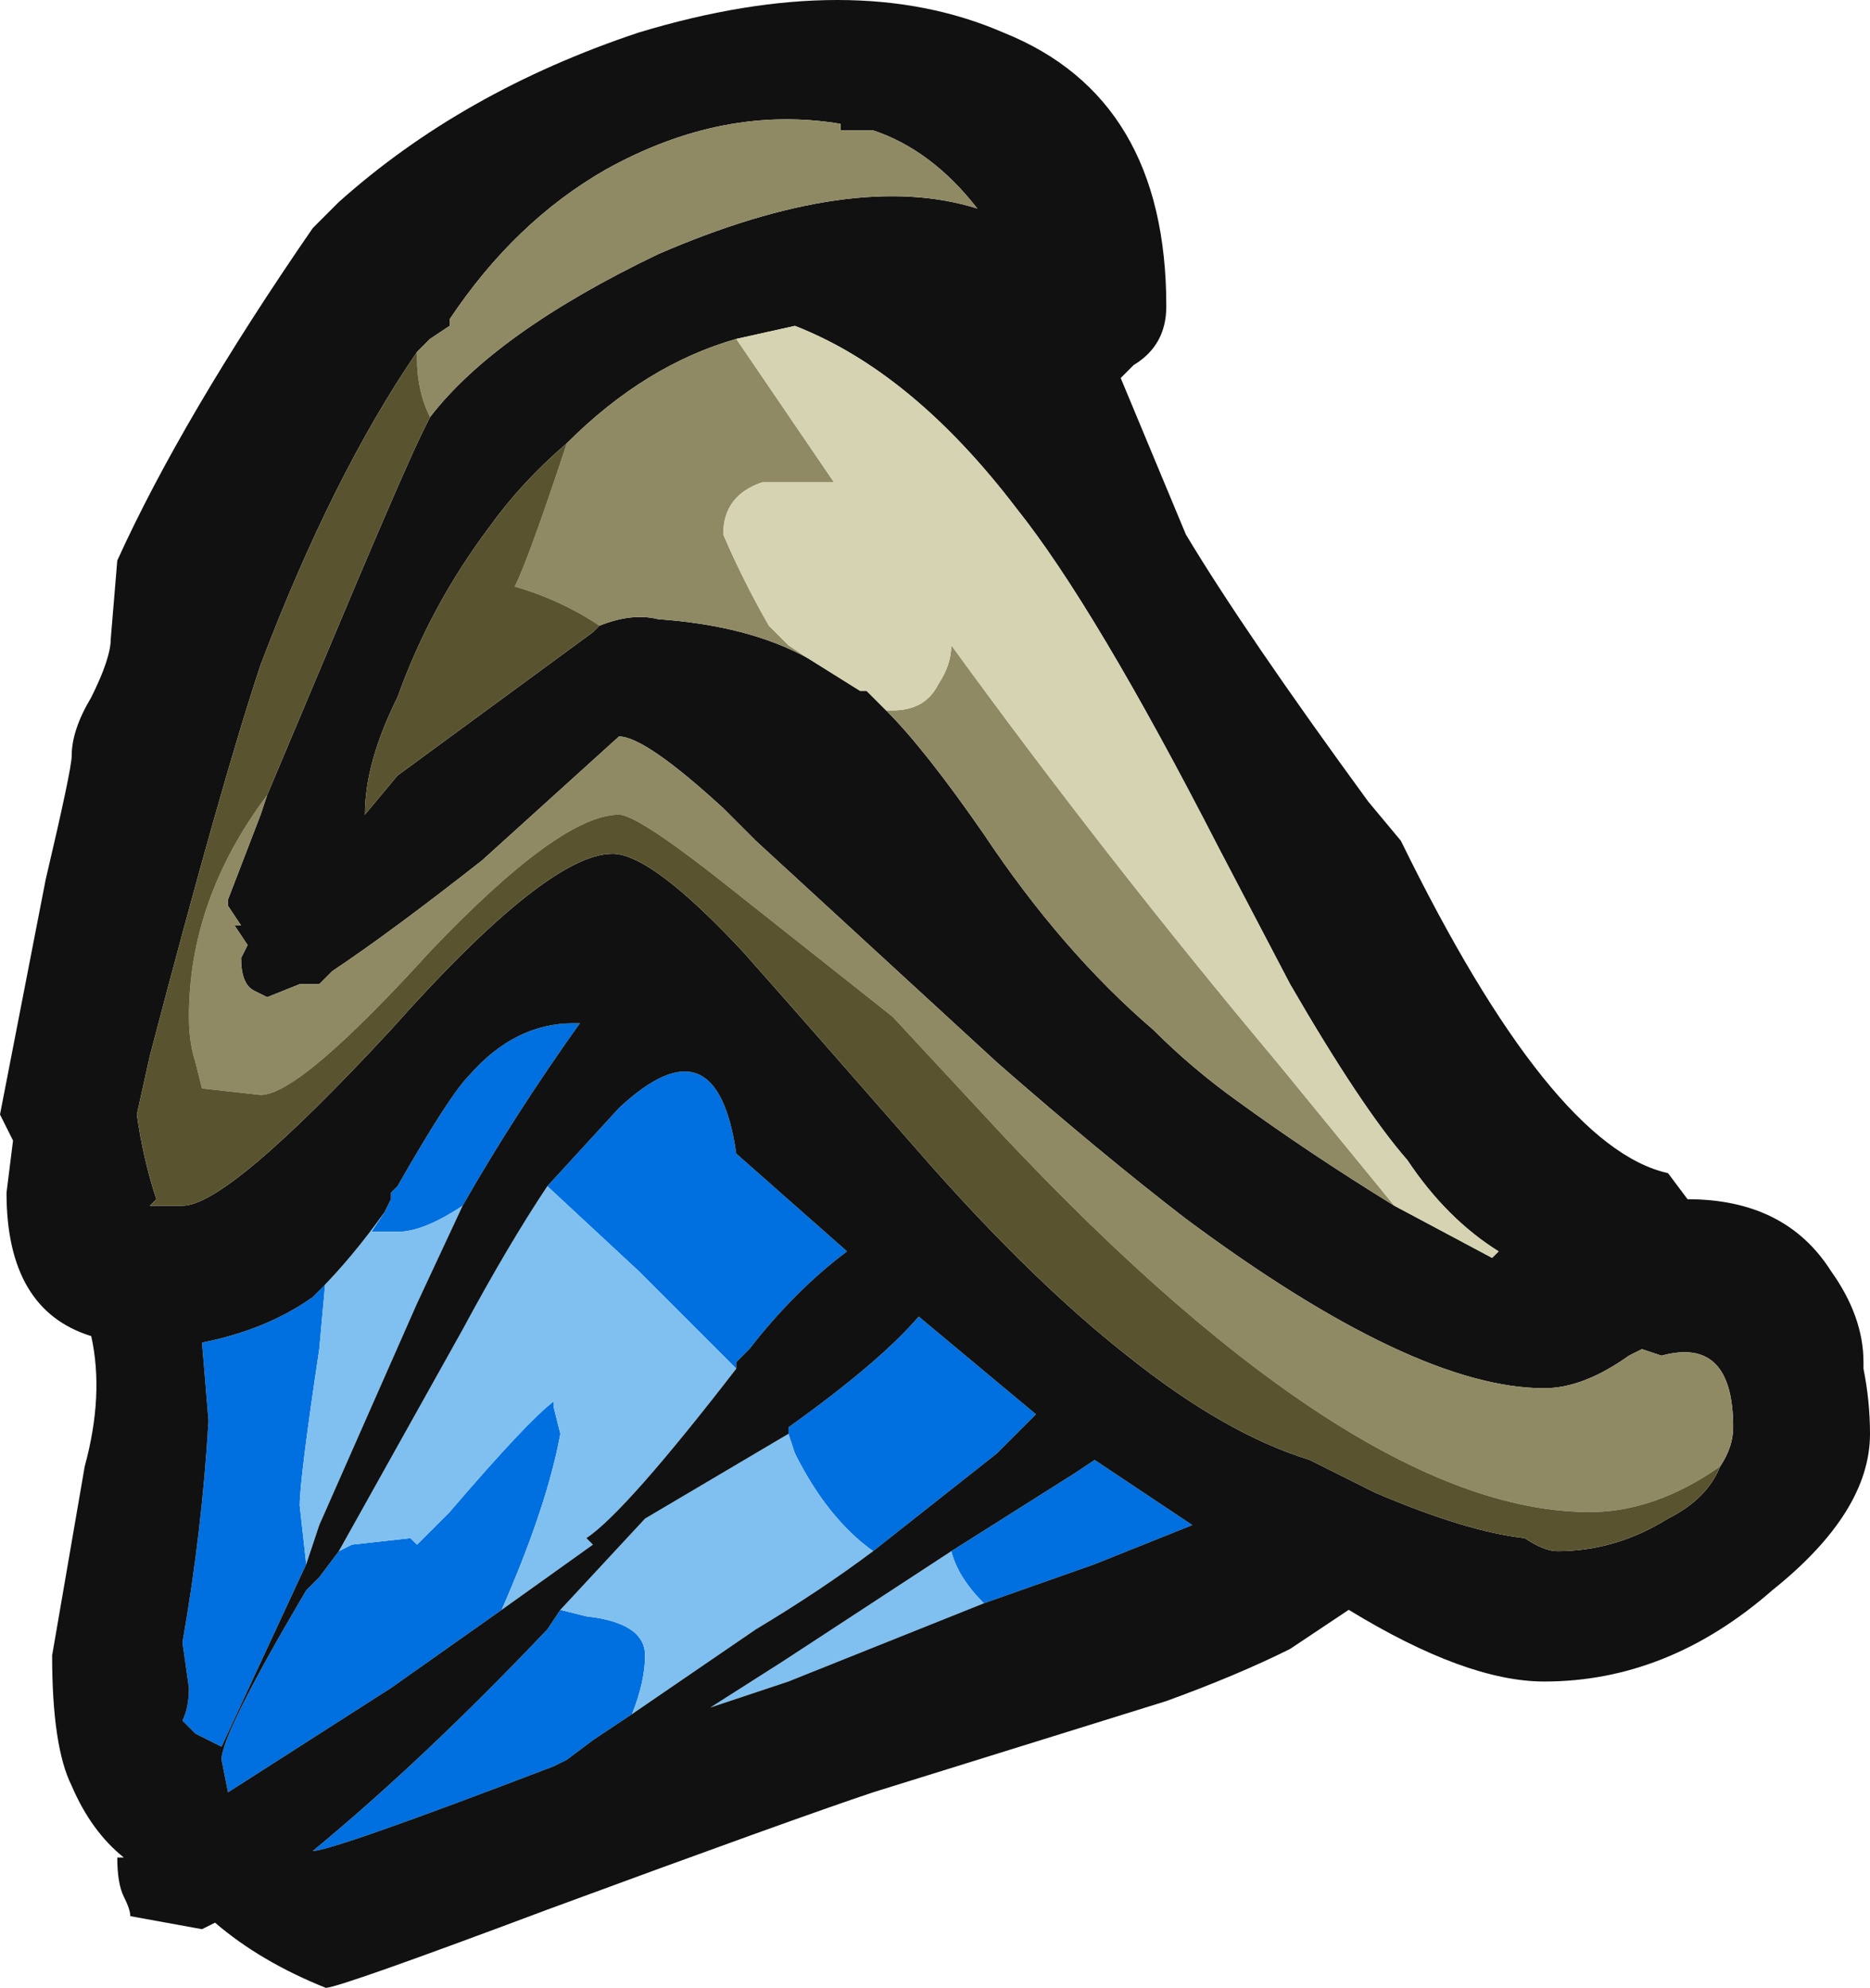<?xml version="1.0" encoding="UTF-8" standalone="no"?>
<svg xmlns:ffdec="https://www.free-decompiler.com/flash" xmlns:xlink="http://www.w3.org/1999/xlink" ffdec:objectType="shape" height="15.25px" width="14.35px" xmlns="http://www.w3.org/2000/svg">
  <g transform="matrix(1.0, 0.0, 0.0, 1.0, 6.4, 7.4)">
    <path d="M-3.45 1.9 L-3.4 1.8 -3.4 1.75 -3.35 1.7 Q-2.95 1.0 -2.8 0.85 -2.45 0.45 -2.0 0.45 L-1.95 0.45 Q-2.45 1.15 -2.85 1.85 -3.15 2.05 -3.35 2.05 L-3.55 2.05 -3.45 1.9 M-4.05 4.6 L-4.7 6.0 Q-4.8 5.95 -4.9 5.9 L-5.0 5.8 Q-4.95 5.7 -4.95 5.55 L-5.0 5.2 Q-4.85 4.35 -4.8 3.5 L-4.85 2.9 Q-4.35 2.8 -4.0 2.55 L-3.95 2.5 -3.9 2.4 -3.95 2.95 Q-4.1 3.95 -4.1 4.15 L-4.05 4.6 M-2.2 1.7 L-1.65 1.1 Q-0.9 0.4 -0.75 1.45 L0.1 2.2 Q-0.3 2.5 -0.65 2.95 L-0.75 3.05 -0.75 3.1 -1.5 2.35 -2.2 1.7 M-2.55 4.95 L-3.4 5.55 -4.65 6.35 -4.7 6.1 Q-4.7 5.9 -4.05 4.8 L-3.95 4.7 -3.8 4.5 -3.7 4.45 -3.25 4.4 -3.2 4.45 -2.95 4.2 Q-2.35 3.5 -2.15 3.35 L-2.15 3.4 -2.1 3.6 Q-2.2 4.15 -2.55 4.95 M-1.55 5.75 L-1.85 5.95 -2.05 6.1 -2.15 6.15 Q-3.85 6.8 -4.0 6.8 -3.15 6.1 -2.2 5.1 L-2.1 4.95 -1.9 5.0 Q-1.45 5.05 -1.45 5.3 -1.45 5.5 -1.55 5.75 M-0.35 3.6 L-0.35 3.55 Q0.35 3.05 0.65 2.7 L1.55 3.45 1.25 3.75 0.3 4.5 Q-0.05 4.25 -0.3 3.75 L-0.35 3.6 M1.15 4.9 Q0.95 4.7 0.9 4.5 L1.85 3.9 2.0 3.8 2.75 4.3 2.0 4.6 1.15 4.9" fill="#0070e0" fill-rule="evenodd" stroke="none"/>
    <path d="M-3.45 1.9 L-3.55 2.05 -3.35 2.05 Q-3.15 2.05 -2.85 1.85 L-3.2 2.6 -3.95 4.3 -4.05 4.6 -4.1 4.15 Q-4.1 3.95 -3.95 2.95 L-3.9 2.4 -3.95 2.5 Q-3.7 2.25 -3.45 1.9 M-2.2 1.7 L-1.5 2.35 -0.75 3.1 Q-1.6 4.2 -1.9 4.4 L-1.85 4.45 -2.55 4.95 Q-2.2 4.15 -2.1 3.6 L-2.15 3.4 -2.15 3.35 Q-2.35 3.5 -2.95 4.2 L-3.2 4.45 -3.25 4.4 -3.7 4.45 -3.8 4.5 -2.85 2.8 Q-2.5 2.15 -2.2 1.7 M-2.1 4.95 L-1.45 4.25 -0.35 3.6 -0.3 3.75 Q-0.05 4.25 0.3 4.5 -0.1 4.8 -0.6 5.1 L-1.55 5.75 Q-1.45 5.5 -1.45 5.3 -1.45 5.05 -1.9 5.0 L-2.1 4.95 M1.15 4.9 L-0.35 5.5 -0.95 5.7 -0.4 5.35 0.9 4.5 Q0.95 4.7 1.15 4.9" fill="#80c0f0" fill-rule="evenodd" stroke="none"/>
    <path d="M-3.1 -4.2 Q-2.6 -4.85 -1.35 -5.45 0.15 -6.1 1.1 -5.8 0.75 -6.25 0.3 -6.4 L0.05 -6.4 0.05 -6.45 Q-0.85 -6.6 -1.75 -6.1 -2.45 -5.7 -2.95 -4.95 L-2.95 -4.9 -3.1 -4.8 -3.2 -4.7 Q-3.85 -3.75 -4.4 -2.3 -4.7 -1.4 -5.25 0.7 L-5.35 1.15 Q-5.3 1.5 -5.2 1.8 L-5.25 1.85 -5.0 1.85 Q-4.65 1.85 -3.4 0.5 -2.2 -0.85 -1.7 -0.85 -1.4 -0.85 -0.7 -0.1 -0.3 0.35 0.75 1.55 1.55 2.45 2.25 3.0 3.0 3.6 3.65 3.8 L4.15 4.05 Q4.85 4.35 5.3 4.4 5.45 4.5 5.55 4.5 6.0 4.5 6.4 4.25 6.7 4.1 6.8 3.85 6.9 3.7 6.9 3.55 6.9 2.85 6.35 3.0 L6.2 2.95 6.1 3.0 Q5.75 3.25 5.45 3.25 4.45 3.25 2.7 1.95 2.05 1.45 1.25 0.75 L-0.6 -0.95 -0.85 -1.2 Q-1.45 -1.75 -1.65 -1.75 L-2.7 -0.8 Q-3.4 -0.25 -3.85 0.05 L-3.95 0.15 -4.1 0.15 -4.35 0.25 -4.45 0.2 Q-4.55 0.15 -4.55 -0.05 L-4.5 -0.15 -4.6 -0.3 -4.55 -0.3 -4.65 -0.45 -4.65 -0.5 -4.4 -1.15 -4.35 -1.3 -3.95 -2.25 Q-3.3 -3.8 -3.15 -4.1 L-3.1 -4.2 M2.2 -4.5 L2.7 -3.3 Q3.15 -2.55 4.1 -1.25 L4.35 -0.95 Q5.5 1.4 6.4 1.6 L6.55 1.8 Q7.3 1.8 7.65 2.35 7.9 2.7 7.9 3.05 L7.9 3.1 Q7.95 3.35 7.95 3.6 7.95 4.2 7.2 4.8 6.4 5.5 5.45 5.5 4.85 5.5 3.95 4.95 L3.5 5.25 Q3.1 5.45 2.55 5.65 L0.3 6.35 Q-0.3 6.55 -2.2 7.25 -3.8 7.85 -3.9 7.85 -4.4 7.65 -4.75 7.35 L-4.85 7.4 -5.4 7.3 Q-5.4 7.25 -5.45 7.15 -5.5 7.05 -5.5 6.85 L-5.45 6.85 Q-5.7 6.65 -5.85 6.3 -6.0 6.0 -6.0 5.3 L-5.75 3.85 Q-5.6 3.3 -5.7 2.85 -6.35 2.65 -6.35 1.75 L-6.3 1.35 -6.4 1.15 -6.05 -0.65 Q-5.85 -1.5 -5.85 -1.6 -5.85 -1.8 -5.7 -2.05 -5.55 -2.35 -5.55 -2.5 L-5.5 -3.1 Q-5.0 -4.2 -4.0 -5.65 L-3.8 -5.85 Q-2.85 -6.7 -1.5 -7.15 0.15 -7.65 1.3 -7.15 2.55 -6.65 2.55 -5.05 2.55 -4.75 2.3 -4.6 L2.2 -4.5 M4.3 1.85 L5.05 2.25 5.1 2.2 Q4.7 1.95 4.4 1.5 4.05 1.1 3.5 0.15 L2.95 -0.9 Q2.0 -2.75 1.4 -3.5 0.6 -4.55 -0.3 -4.9 L-0.75 -4.8 Q-1.45 -4.6 -2.05 -4.0 -2.4 -3.7 -2.65 -3.35 -3.1 -2.75 -3.35 -2.05 -3.6 -1.55 -3.6 -1.15 L-3.35 -1.45 -1.85 -2.55 -1.8 -2.6 Q-1.55 -2.7 -1.35 -2.65 -0.65 -2.6 -0.2 -2.35 L0.2 -2.1 0.25 -2.1 0.4 -1.95 Q0.7 -1.65 1.15 -1.0 1.75 -0.1 2.45 0.5 2.75 0.8 3.1 1.05 3.65 1.45 4.3 1.85 M-2.85 1.85 Q-2.45 1.15 -1.95 0.45 L-2.0 0.45 Q-2.45 0.45 -2.8 0.85 -2.95 1.0 -3.35 1.7 L-3.4 1.75 -3.4 1.8 -3.45 1.9 Q-3.7 2.25 -3.95 2.5 L-4.0 2.55 Q-4.35 2.8 -4.85 2.9 L-4.8 3.5 Q-4.85 4.35 -5.0 5.2 L-4.95 5.55 Q-4.95 5.7 -5.0 5.8 L-4.9 5.9 Q-4.8 5.95 -4.7 6.0 L-4.05 4.6 -3.95 4.3 -3.2 2.6 -2.85 1.85 M-0.75 3.1 L-0.75 3.05 -0.65 2.95 Q-0.3 2.5 0.1 2.2 L-0.75 1.45 Q-0.9 0.4 -1.65 1.1 L-2.2 1.7 Q-2.5 2.15 -2.85 2.8 L-3.8 4.5 -3.95 4.7 -4.05 4.8 Q-4.7 5.9 -4.7 6.1 L-4.65 6.35 -3.4 5.55 -2.55 4.95 -1.85 4.45 -1.9 4.4 Q-1.6 4.2 -0.75 3.1 M-2.1 4.95 L-2.2 5.1 Q-3.15 6.1 -4.0 6.8 -3.85 6.8 -2.15 6.15 L-2.05 6.1 -1.85 5.95 -1.55 5.75 -0.6 5.1 Q-0.1 4.8 0.3 4.5 L1.25 3.75 1.55 3.45 0.65 2.7 Q0.35 3.05 -0.35 3.55 L-0.35 3.6 -1.45 4.25 -2.1 4.95 M0.9 4.5 L-0.4 5.35 -0.95 5.7 -0.35 5.5 1.15 4.9 2.0 4.6 2.75 4.3 2.0 3.8 1.85 3.9 0.9 4.5" fill="#111111" fill-rule="evenodd" stroke="none"/>
    <path d="M-3.2 -4.7 L-3.1 -4.8 -2.95 -4.9 -2.95 -4.95 Q-2.45 -5.7 -1.75 -6.1 -0.85 -6.6 0.05 -6.45 L0.05 -6.4 0.3 -6.4 Q0.75 -6.25 1.1 -5.8 0.15 -6.1 -1.35 -5.45 -2.6 -4.85 -3.1 -4.2 -3.2 -4.4 -3.2 -4.65 L-3.2 -4.7 M-4.35 -1.3 L-4.4 -1.15 -4.65 -0.5 -4.65 -0.45 -4.55 -0.3 -4.6 -0.3 -4.5 -0.15 -4.55 -0.05 Q-4.55 0.15 -4.45 0.2 L-4.35 0.25 -4.1 0.15 -3.95 0.15 -3.85 0.05 Q-3.4 -0.25 -2.7 -0.8 L-1.65 -1.75 Q-1.45 -1.75 -0.85 -1.2 L-0.6 -0.95 1.25 0.75 Q2.05 1.45 2.7 1.95 4.45 3.25 5.45 3.25 5.75 3.25 6.1 3.0 L6.2 2.95 6.35 3.0 Q6.9 2.85 6.9 3.55 6.9 3.7 6.8 3.85 6.3 4.2 5.8 4.2 3.95 4.2 1.1 1.1 L0.45 0.4 -0.75 -0.55 Q-1.5 -1.15 -1.65 -1.15 -2.1 -1.15 -3.1 -0.1 -4.1 1.0 -4.4 1.0 L-4.85 0.95 -4.9 0.75 Q-4.95 0.6 -4.95 0.4 -4.95 -0.5 -4.35 -1.3 M0.4 -1.95 L0.45 -1.95 Q0.7 -1.95 0.8 -2.15 0.9 -2.3 0.9 -2.45 2.1 -0.8 3.4 0.75 L4.3 1.85 Q3.65 1.45 3.1 1.05 2.75 0.8 2.45 0.5 1.75 -0.1 1.15 -1.0 0.7 -1.65 0.4 -1.95 M-0.75 -4.8 L0.0 -3.7 -0.55 -3.7 Q-0.85 -3.6 -0.85 -3.3 -0.7 -2.95 -0.5 -2.6 L-0.35 -2.45 -0.2 -2.35 Q-0.65 -2.6 -1.35 -2.65 -1.55 -2.7 -1.8 -2.6 -2.1 -2.8 -2.45 -2.9 -2.35 -3.1 -2.1 -3.85 L-2.05 -4.0 Q-1.45 -4.6 -0.75 -4.8" fill="#8f8a64" fill-rule="evenodd" stroke="none"/>
    <path d="M-3.1 -4.2 L-3.15 -4.1 Q-3.3 -3.8 -3.95 -2.25 L-4.35 -1.3 Q-4.95 -0.5 -4.95 0.4 -4.95 0.6 -4.9 0.75 L-4.85 0.95 -4.4 1.0 Q-4.1 1.0 -3.1 -0.1 -2.1 -1.15 -1.65 -1.15 -1.5 -1.15 -0.75 -0.55 L0.45 0.4 1.1 1.1 Q3.95 4.2 5.8 4.2 6.3 4.2 6.8 3.85 6.7 4.1 6.4 4.25 6.0 4.5 5.55 4.5 5.45 4.5 5.3 4.4 4.85 4.35 4.15 4.05 L3.65 3.8 Q3.0 3.6 2.25 3.0 1.55 2.45 0.75 1.55 -0.3 0.35 -0.7 -0.1 -1.4 -0.85 -1.7 -0.85 -2.2 -0.85 -3.4 0.5 -4.65 1.85 -5.0 1.85 L-5.25 1.85 -5.2 1.8 Q-5.3 1.5 -5.35 1.15 L-5.25 0.7 Q-4.7 -1.4 -4.4 -2.3 -3.85 -3.75 -3.2 -4.7 L-3.2 -4.65 Q-3.2 -4.4 -3.1 -4.2 M-2.05 -4.0 L-2.1 -3.85 Q-2.35 -3.1 -2.45 -2.9 -2.1 -2.8 -1.8 -2.6 L-1.85 -2.55 -3.35 -1.45 -3.6 -1.15 Q-3.6 -1.55 -3.35 -2.05 -3.1 -2.75 -2.65 -3.35 -2.4 -3.7 -2.05 -4.0" fill="#59542f" fill-rule="evenodd" stroke="none"/>
    <path d="M4.3 1.85 L3.4 0.75 Q2.1 -0.8 0.9 -2.45 0.9 -2.3 0.8 -2.15 0.7 -1.95 0.45 -1.95 L0.4 -1.95 0.25 -2.1 0.2 -2.1 -0.2 -2.35 -0.35 -2.45 -0.5 -2.6 Q-0.7 -2.95 -0.85 -3.3 -0.85 -3.6 -0.55 -3.7 L0.0 -3.7 -0.75 -4.8 -0.3 -4.9 Q0.6 -4.55 1.4 -3.5 2.0 -2.75 2.95 -0.9 L3.5 0.15 Q4.05 1.1 4.4 1.5 4.7 1.95 5.1 2.2 L5.05 2.25 4.3 1.85" fill="#d5d3b1" fill-rule="evenodd" stroke="none"/>
  </g>
</svg>
